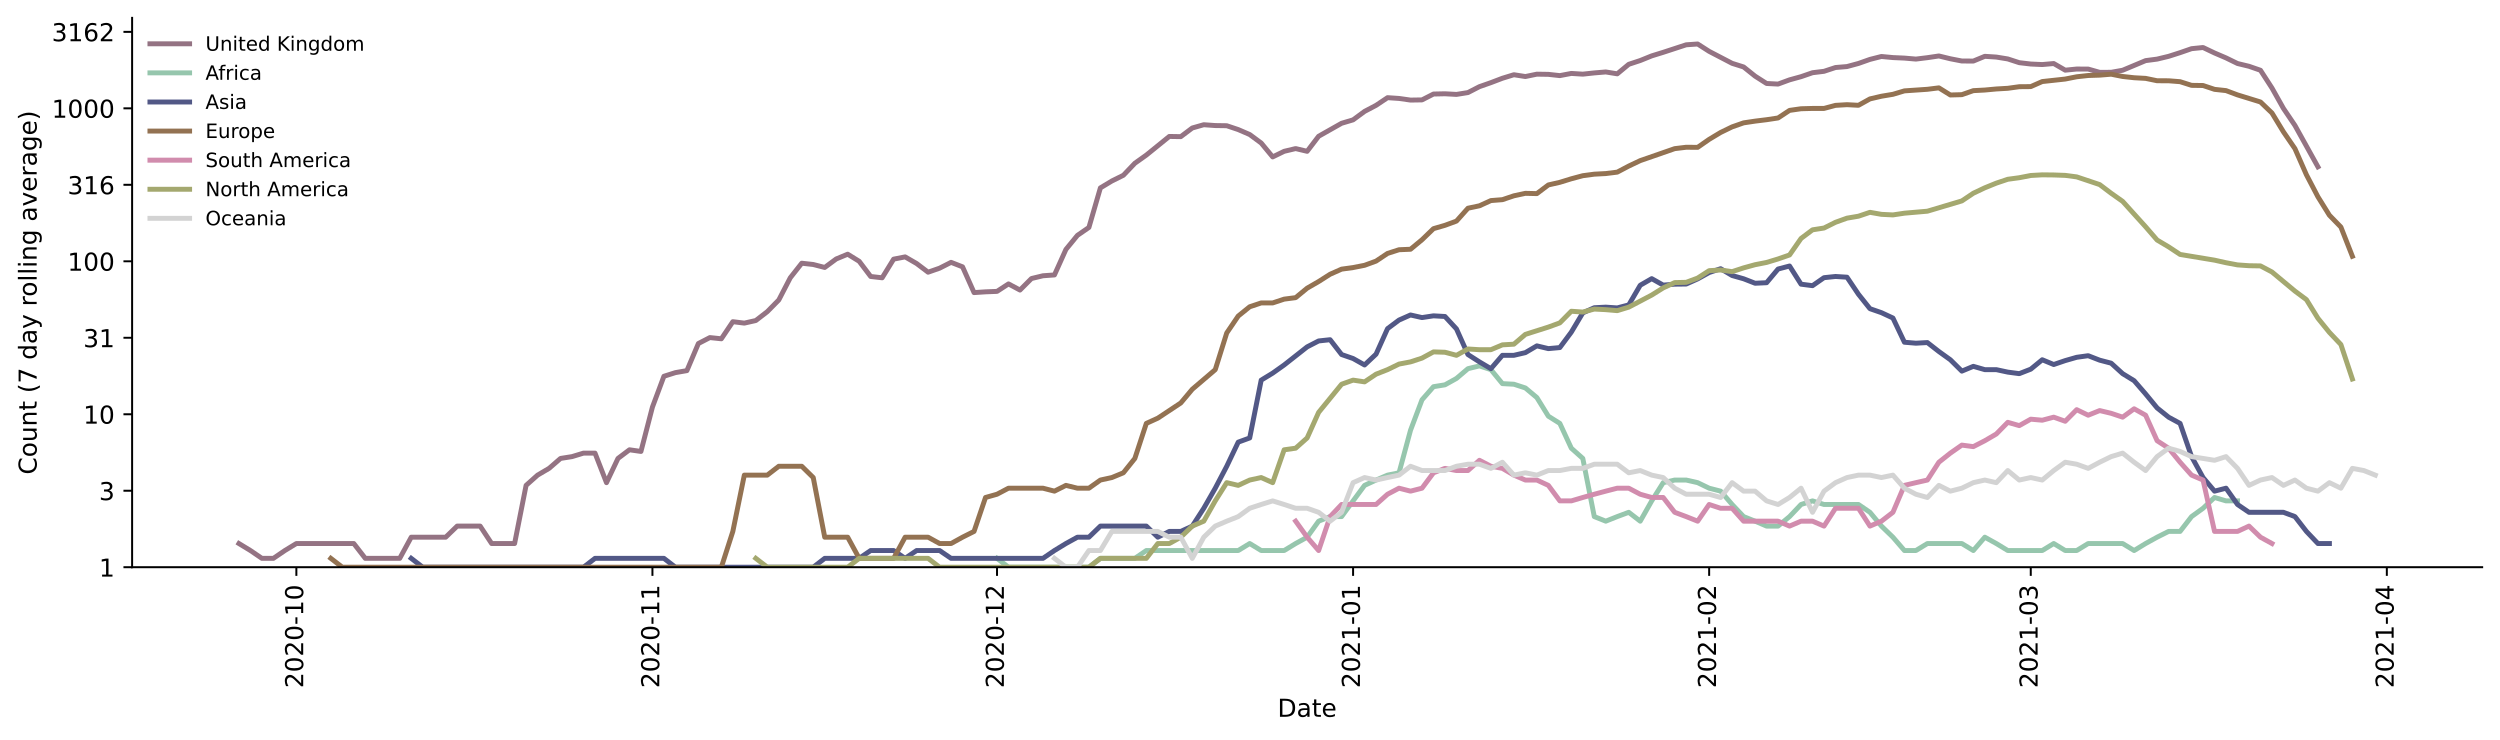 <?xml version="1.0" encoding="utf-8" standalone="no"?>
<!DOCTYPE svg PUBLIC "-//W3C//DTD SVG 1.1//EN"
  "http://www.w3.org/Graphics/SVG/1.1/DTD/svg11.dtd">
<!-- Created with matplotlib (https://matplotlib.org/) -->
<svg height="298.621pt" version="1.1" viewBox="0 0 1009.128 298.621" width="1009.128pt" xmlns="http://www.w3.org/2000/svg" xmlns:xlink="http://www.w3.org/1999/xlink">
 <defs>
  <style type="text/css">*{stroke-linecap:butt;stroke-linejoin:round;}</style>
 </defs>
 <g id="figure_1">
  <g id="patch_1">
   <path d="M 0 298.621 
L 1009.128 298.621 
L 1009.128 0 
L 0 0 
z
" style="fill:#ffffff;"/>
  </g>
  <g id="axes_1">
   <g id="patch_2">
    <path d="M 53.328 228.96 
L 1001.928 228.96 
L 1001.928 7.2 
L 53.328 7.2 
z
" style="fill:#ffffff;"/>
   </g>
   <g id="matplotlib.axis_1">
    <g id="xtick_1">
     <g id="line2d_1">
      <defs>
       <path d="M 0 0 
L 0 3.5 
" id="mf023404a34" style="stroke:#000000;stroke-width:0.8;"/>
      </defs>
      <g>
       <use style="stroke:#000000;stroke-width:0.8;" x="119.628" xlink:href="#mf023404a34" y="228.96"/>
      </g>
     </g>
     <g id="text_1">
      <!-- 2020-10 -->
      <g transform="translate(122.388 277.743)rotate(-90)scale(0.1 -0.1)">
       <defs>
        <path d="M 19.188 8.297 
L 53.609 8.297 
L 53.609 0 
L 7.328 0 
L 7.328 8.297 
Q 12.938 14.109 22.625 23.891 
Q 32.328 33.688 34.812 36.531 
Q 39.547 41.844 41.422 45.531 
Q 43.312 49.219 43.312 52.781 
Q 43.312 58.594 39.234 62.25 
Q 35.156 65.922 28.609 65.922 
Q 23.969 65.922 18.812 64.312 
Q 13.672 62.703 7.812 59.422 
L 7.812 69.391 
Q 13.766 71.781 18.938 73 
Q 24.125 74.219 28.422 74.219 
Q 39.75 74.219 46.484 68.547 
Q 53.219 62.891 53.219 53.422 
Q 53.219 48.922 51.531 44.891 
Q 49.859 40.875 45.406 35.406 
Q 44.188 33.984 37.641 27.219 
Q 31.109 20.453 19.188 8.297 
z
" id="DejaVuSans-50"/>
        <path d="M 31.781 66.406 
Q 24.172 66.406 20.328 58.906 
Q 16.5 51.422 16.5 36.375 
Q 16.5 21.391 20.328 13.891 
Q 24.172 6.391 31.781 6.391 
Q 39.453 6.391 43.281 13.891 
Q 47.125 21.391 47.125 36.375 
Q 47.125 51.422 43.281 58.906 
Q 39.453 66.406 31.781 66.406 
z
M 31.781 74.219 
Q 44.047 74.219 50.516 64.516 
Q 56.984 54.828 56.984 36.375 
Q 56.984 17.969 50.516 8.266 
Q 44.047 -1.422 31.781 -1.422 
Q 19.531 -1.422 13.062 8.266 
Q 6.594 17.969 6.594 36.375 
Q 6.594 54.828 13.062 64.516 
Q 19.531 74.219 31.781 74.219 
z
" id="DejaVuSans-48"/>
        <path d="M 4.891 31.391 
L 31.203 31.391 
L 31.203 23.391 
L 4.891 23.391 
z
" id="DejaVuSans-45"/>
        <path d="M 12.406 8.297 
L 28.516 8.297 
L 28.516 63.922 
L 10.984 60.406 
L 10.984 69.391 
L 28.422 72.906 
L 38.281 72.906 
L 38.281 8.297 
L 54.391 8.297 
L 54.391 0 
L 12.406 0 
z
" id="DejaVuSans-49"/>
       </defs>
       <use xlink:href="#DejaVuSans-50"/>
       <use x="63.623" xlink:href="#DejaVuSans-48"/>
       <use x="127.246" xlink:href="#DejaVuSans-50"/>
       <use x="190.869" xlink:href="#DejaVuSans-48"/>
       <use x="254.492" xlink:href="#DejaVuSans-45"/>
       <use x="290.576" xlink:href="#DejaVuSans-49"/>
       <use x="354.199" xlink:href="#DejaVuSans-48"/>
      </g>
     </g>
    </g>
    <g id="xtick_2">
     <g id="line2d_2">
      <g>
       <use style="stroke:#000000;stroke-width:0.8;" x="263.355" xlink:href="#mf023404a34" y="228.96"/>
      </g>
     </g>
     <g id="text_2">
      <!-- 2020-11 -->
      <g transform="translate(266.115 277.743)rotate(-90)scale(0.1 -0.1)">
       <use xlink:href="#DejaVuSans-50"/>
       <use x="63.623" xlink:href="#DejaVuSans-48"/>
       <use x="127.246" xlink:href="#DejaVuSans-50"/>
       <use x="190.869" xlink:href="#DejaVuSans-48"/>
       <use x="254.492" xlink:href="#DejaVuSans-45"/>
       <use x="290.576" xlink:href="#DejaVuSans-49"/>
       <use x="354.199" xlink:href="#DejaVuSans-49"/>
      </g>
     </g>
    </g>
    <g id="xtick_3">
     <g id="line2d_3">
      <g>
       <use style="stroke:#000000;stroke-width:0.8;" x="402.446" xlink:href="#mf023404a34" y="228.96"/>
      </g>
     </g>
     <g id="text_3">
      <!-- 2020-12 -->
      <g transform="translate(405.206 277.743)rotate(-90)scale(0.1 -0.1)">
       <use xlink:href="#DejaVuSans-50"/>
       <use x="63.623" xlink:href="#DejaVuSans-48"/>
       <use x="127.246" xlink:href="#DejaVuSans-50"/>
       <use x="190.869" xlink:href="#DejaVuSans-48"/>
       <use x="254.492" xlink:href="#DejaVuSans-45"/>
       <use x="290.576" xlink:href="#DejaVuSans-49"/>
       <use x="354.199" xlink:href="#DejaVuSans-50"/>
      </g>
     </g>
    </g>
    <g id="xtick_4">
     <g id="line2d_4">
      <g>
       <use style="stroke:#000000;stroke-width:0.8;" x="546.174" xlink:href="#mf023404a34" y="228.96"/>
      </g>
     </g>
     <g id="text_4">
      <!-- 2021-01 -->
      <g transform="translate(548.933 277.743)rotate(-90)scale(0.1 -0.1)">
       <use xlink:href="#DejaVuSans-50"/>
       <use x="63.623" xlink:href="#DejaVuSans-48"/>
       <use x="127.246" xlink:href="#DejaVuSans-50"/>
       <use x="190.869" xlink:href="#DejaVuSans-49"/>
       <use x="254.492" xlink:href="#DejaVuSans-45"/>
       <use x="290.576" xlink:href="#DejaVuSans-48"/>
       <use x="354.199" xlink:href="#DejaVuSans-49"/>
      </g>
     </g>
    </g>
    <g id="xtick_5">
     <g id="line2d_5">
      <g>
       <use style="stroke:#000000;stroke-width:0.8;" x="689.901" xlink:href="#mf023404a34" y="228.96"/>
      </g>
     </g>
     <g id="text_5">
      <!-- 2021-02 -->
      <g transform="translate(692.66 277.743)rotate(-90)scale(0.1 -0.1)">
       <use xlink:href="#DejaVuSans-50"/>
       <use x="63.623" xlink:href="#DejaVuSans-48"/>
       <use x="127.246" xlink:href="#DejaVuSans-50"/>
       <use x="190.869" xlink:href="#DejaVuSans-49"/>
       <use x="254.492" xlink:href="#DejaVuSans-45"/>
       <use x="290.576" xlink:href="#DejaVuSans-48"/>
       <use x="354.199" xlink:href="#DejaVuSans-50"/>
      </g>
     </g>
    </g>
    <g id="xtick_6">
     <g id="line2d_6">
      <g>
       <use style="stroke:#000000;stroke-width:0.8;" x="819.719" xlink:href="#mf023404a34" y="228.96"/>
      </g>
     </g>
     <g id="text_6">
      <!-- 2021-03 -->
      <g transform="translate(822.478 277.743)rotate(-90)scale(0.1 -0.1)">
       <defs>
        <path d="M 40.578 39.312 
Q 47.656 37.797 51.625 33 
Q 55.609 28.219 55.609 21.188 
Q 55.609 10.406 48.188 4.484 
Q 40.766 -1.422 27.094 -1.422 
Q 22.516 -1.422 17.656 -0.516 
Q 12.797 0.391 7.625 2.203 
L 7.625 11.719 
Q 11.719 9.328 16.594 8.109 
Q 21.484 6.891 26.812 6.891 
Q 36.078 6.891 40.938 10.547 
Q 45.797 14.203 45.797 21.188 
Q 45.797 27.641 41.281 31.266 
Q 36.766 34.906 28.719 34.906 
L 20.219 34.906 
L 20.219 43.016 
L 29.109 43.016 
Q 36.375 43.016 40.234 45.922 
Q 44.094 48.828 44.094 54.297 
Q 44.094 59.906 40.109 62.906 
Q 36.141 65.922 28.719 65.922 
Q 24.656 65.922 20.016 65.031 
Q 15.375 64.156 9.812 62.312 
L 9.812 71.094 
Q 15.438 72.656 20.344 73.438 
Q 25.25 74.219 29.594 74.219 
Q 40.828 74.219 47.359 69.109 
Q 53.906 64.016 53.906 55.328 
Q 53.906 49.266 50.438 45.094 
Q 46.969 40.922 40.578 39.312 
z
" id="DejaVuSans-51"/>
       </defs>
       <use xlink:href="#DejaVuSans-50"/>
       <use x="63.623" xlink:href="#DejaVuSans-48"/>
       <use x="127.246" xlink:href="#DejaVuSans-50"/>
       <use x="190.869" xlink:href="#DejaVuSans-49"/>
       <use x="254.492" xlink:href="#DejaVuSans-45"/>
       <use x="290.576" xlink:href="#DejaVuSans-48"/>
       <use x="354.199" xlink:href="#DejaVuSans-51"/>
      </g>
     </g>
    </g>
    <g id="xtick_7">
     <g id="line2d_7">
      <g>
       <use style="stroke:#000000;stroke-width:0.8;" x="963.446" xlink:href="#mf023404a34" y="228.96"/>
      </g>
     </g>
     <g id="text_7">
      <!-- 2021-04 -->
      <g transform="translate(966.206 277.743)rotate(-90)scale(0.1 -0.1)">
       <defs>
        <path d="M 37.797 64.312 
L 12.891 25.391 
L 37.797 25.391 
z
M 35.203 72.906 
L 47.609 72.906 
L 47.609 25.391 
L 58.016 25.391 
L 58.016 17.188 
L 47.609 17.188 
L 47.609 0 
L 37.797 0 
L 37.797 17.188 
L 4.891 17.188 
L 4.891 26.703 
z
" id="DejaVuSans-52"/>
       </defs>
       <use xlink:href="#DejaVuSans-50"/>
       <use x="63.623" xlink:href="#DejaVuSans-48"/>
       <use x="127.246" xlink:href="#DejaVuSans-50"/>
       <use x="190.869" xlink:href="#DejaVuSans-49"/>
       <use x="254.492" xlink:href="#DejaVuSans-45"/>
       <use x="290.576" xlink:href="#DejaVuSans-48"/>
       <use x="354.199" xlink:href="#DejaVuSans-52"/>
      </g>
     </g>
    </g>
    <g id="text_8">
     <!-- Date -->
     <g transform="translate(515.677 289.341)scale(0.1 -0.1)">
      <defs>
       <path d="M 19.672 64.797 
L 19.672 8.109 
L 31.594 8.109 
Q 46.688 8.109 53.688 14.938 
Q 60.688 21.781 60.688 36.531 
Q 60.688 51.172 53.688 57.984 
Q 46.688 64.797 31.594 64.797 
z
M 9.812 72.906 
L 30.078 72.906 
Q 51.266 72.906 61.172 64.094 
Q 71.094 55.281 71.094 36.531 
Q 71.094 17.672 61.125 8.828 
Q 51.172 0 30.078 0 
L 9.812 0 
z
" id="DejaVuSans-68"/>
       <path d="M 34.281 27.484 
Q 23.391 27.484 19.188 25 
Q 14.984 22.516 14.984 16.5 
Q 14.984 11.719 18.141 8.906 
Q 21.297 6.109 26.703 6.109 
Q 34.188 6.109 38.703 11.406 
Q 43.219 16.703 43.219 25.484 
L 43.219 27.484 
z
M 52.203 31.203 
L 52.203 0 
L 43.219 0 
L 43.219 8.297 
Q 40.141 3.328 35.547 0.953 
Q 30.953 -1.422 24.312 -1.422 
Q 15.922 -1.422 10.953 3.297 
Q 6 8.016 6 15.922 
Q 6 25.141 12.172 29.828 
Q 18.359 34.516 30.609 34.516 
L 43.219 34.516 
L 43.219 35.406 
Q 43.219 41.609 39.141 45 
Q 35.062 48.391 27.688 48.391 
Q 23 48.391 18.547 47.266 
Q 14.109 46.141 10.016 43.891 
L 10.016 52.203 
Q 14.938 54.109 19.578 55.047 
Q 24.219 56 28.609 56 
Q 40.484 56 46.344 49.844 
Q 52.203 43.703 52.203 31.203 
z
" id="DejaVuSans-97"/>
       <path d="M 18.312 70.219 
L 18.312 54.688 
L 36.812 54.688 
L 36.812 47.703 
L 18.312 47.703 
L 18.312 18.016 
Q 18.312 11.328 20.141 9.422 
Q 21.969 7.516 27.594 7.516 
L 36.812 7.516 
L 36.812 0 
L 27.594 0 
Q 17.188 0 13.234 3.875 
Q 9.281 7.766 9.281 18.016 
L 9.281 47.703 
L 2.688 47.703 
L 2.688 54.688 
L 9.281 54.688 
L 9.281 70.219 
z
" id="DejaVuSans-116"/>
       <path d="M 56.203 29.594 
L 56.203 25.203 
L 14.891 25.203 
Q 15.484 15.922 20.484 11.062 
Q 25.484 6.203 34.422 6.203 
Q 39.594 6.203 44.453 7.469 
Q 49.312 8.734 54.109 11.281 
L 54.109 2.781 
Q 49.266 0.734 44.188 -0.344 
Q 39.109 -1.422 33.891 -1.422 
Q 20.797 -1.422 13.156 6.188 
Q 5.516 13.812 5.516 26.812 
Q 5.516 40.234 12.766 48.109 
Q 20.016 56 32.328 56 
Q 43.359 56 49.781 48.891 
Q 56.203 41.797 56.203 29.594 
z
M 47.219 32.234 
Q 47.125 39.594 43.094 43.984 
Q 39.062 48.391 32.422 48.391 
Q 24.906 48.391 20.391 44.141 
Q 15.875 39.891 15.188 32.172 
z
" id="DejaVuSans-101"/>
      </defs>
      <use xlink:href="#DejaVuSans-68"/>
      <use x="77.002" xlink:href="#DejaVuSans-97"/>
      <use x="138.281" xlink:href="#DejaVuSans-116"/>
      <use x="177.49" xlink:href="#DejaVuSans-101"/>
     </g>
    </g>
   </g>
   <g id="matplotlib.axis_2">
    <g id="ytick_1">
     <g id="line2d_8">
      <defs>
       <path d="M 0 0 
L -3.5 0 
" id="m400e9a8868" style="stroke:#000000;stroke-width:0.8;"/>
      </defs>
      <g>
       <use style="stroke:#000000;stroke-width:0.8;" x="53.328" xlink:href="#m400e9a8868" y="228.96"/>
      </g>
     </g>
     <g id="text_9">
      <!-- 1 -->
      <g transform="translate(39.966 232.759)scale(0.1 -0.1)">
       <use xlink:href="#DejaVuSans-49"/>
      </g>
     </g>
    </g>
    <g id="ytick_2">
     <g id="line2d_9">
      <g>
       <use style="stroke:#000000;stroke-width:0.8;" x="53.328" xlink:href="#m400e9a8868" y="198.088"/>
      </g>
     </g>
     <g id="text_10">
      <!-- 3 -->
      <g transform="translate(39.966 201.887)scale(0.1 -0.1)">
       <use xlink:href="#DejaVuSans-51"/>
      </g>
     </g>
    </g>
    <g id="ytick_3">
     <g id="line2d_10">
      <g>
       <use style="stroke:#000000;stroke-width:0.8;" x="53.328" xlink:href="#m400e9a8868" y="167.215"/>
      </g>
     </g>
     <g id="text_11">
      <!-- 10 -->
      <g transform="translate(33.603 171.015)scale(0.1 -0.1)">
       <use xlink:href="#DejaVuSans-49"/>
       <use x="63.623" xlink:href="#DejaVuSans-48"/>
      </g>
     </g>
    </g>
    <g id="ytick_4">
     <g id="line2d_11">
      <g>
       <use style="stroke:#000000;stroke-width:0.8;" x="53.328" xlink:href="#m400e9a8868" y="136.343"/>
      </g>
     </g>
     <g id="text_12">
      <!-- 31 -->
      <g transform="translate(33.603 140.142)scale(0.1 -0.1)">
       <use xlink:href="#DejaVuSans-51"/>
       <use x="63.623" xlink:href="#DejaVuSans-49"/>
      </g>
     </g>
    </g>
    <g id="ytick_5">
     <g id="line2d_12">
      <g>
       <use style="stroke:#000000;stroke-width:0.8;" x="53.328" xlink:href="#m400e9a8868" y="105.471"/>
      </g>
     </g>
     <g id="text_13">
      <!-- 100 -->
      <g transform="translate(27.241 109.27)scale(0.1 -0.1)">
       <use xlink:href="#DejaVuSans-49"/>
       <use x="63.623" xlink:href="#DejaVuSans-48"/>
       <use x="127.246" xlink:href="#DejaVuSans-48"/>
      </g>
     </g>
    </g>
    <g id="ytick_6">
     <g id="line2d_13">
      <g>
       <use style="stroke:#000000;stroke-width:0.8;" x="53.328" xlink:href="#m400e9a8868" y="74.599"/>
      </g>
     </g>
     <g id="text_14">
      <!-- 316 -->
      <g transform="translate(27.241 78.398)scale(0.1 -0.1)">
       <defs>
        <path d="M 33.016 40.375 
Q 26.375 40.375 22.484 35.828 
Q 18.609 31.297 18.609 23.391 
Q 18.609 15.531 22.484 10.953 
Q 26.375 6.391 33.016 6.391 
Q 39.656 6.391 43.531 10.953 
Q 47.406 15.531 47.406 23.391 
Q 47.406 31.297 43.531 35.828 
Q 39.656 40.375 33.016 40.375 
z
M 52.594 71.297 
L 52.594 62.312 
Q 48.875 64.062 45.094 64.984 
Q 41.312 65.922 37.594 65.922 
Q 27.828 65.922 22.672 59.328 
Q 17.531 52.734 16.797 39.406 
Q 19.672 43.656 24.016 45.922 
Q 28.375 48.188 33.594 48.188 
Q 44.578 48.188 50.953 41.516 
Q 57.328 34.859 57.328 23.391 
Q 57.328 12.156 50.688 5.359 
Q 44.047 -1.422 33.016 -1.422 
Q 20.359 -1.422 13.672 8.266 
Q 6.984 17.969 6.984 36.375 
Q 6.984 53.656 15.188 63.938 
Q 23.391 74.219 37.203 74.219 
Q 40.922 74.219 44.703 73.484 
Q 48.484 72.75 52.594 71.297 
z
" id="DejaVuSans-54"/>
       </defs>
       <use xlink:href="#DejaVuSans-51"/>
       <use x="63.623" xlink:href="#DejaVuSans-49"/>
       <use x="127.246" xlink:href="#DejaVuSans-54"/>
      </g>
     </g>
    </g>
    <g id="ytick_7">
     <g id="line2d_14">
      <g>
       <use style="stroke:#000000;stroke-width:0.8;" x="53.328" xlink:href="#m400e9a8868" y="43.726"/>
      </g>
     </g>
     <g id="text_15">
      <!-- 1000 -->
      <g transform="translate(20.878 47.526)scale(0.1 -0.1)">
       <use xlink:href="#DejaVuSans-49"/>
       <use x="63.623" xlink:href="#DejaVuSans-48"/>
       <use x="127.246" xlink:href="#DejaVuSans-48"/>
       <use x="190.869" xlink:href="#DejaVuSans-48"/>
      </g>
     </g>
    </g>
    <g id="ytick_8">
     <g id="line2d_15">
      <g>
       <use style="stroke:#000000;stroke-width:0.8;" x="53.328" xlink:href="#m400e9a8868" y="12.854"/>
      </g>
     </g>
     <g id="text_16">
      <!-- 3162 -->
      <g transform="translate(20.878 16.653)scale(0.1 -0.1)">
       <use xlink:href="#DejaVuSans-51"/>
       <use x="63.623" xlink:href="#DejaVuSans-49"/>
       <use x="127.246" xlink:href="#DejaVuSans-54"/>
       <use x="190.869" xlink:href="#DejaVuSans-50"/>
      </g>
     </g>
    </g>
    <g id="text_17">
     <!-- Count (7 day rolling average) -->
     <g transform="translate(14.798 191.548)rotate(-90)scale(0.1 -0.1)">
      <defs>
       <path d="M 64.406 67.281 
L 64.406 56.891 
Q 59.422 61.531 53.781 63.812 
Q 48.141 66.109 41.797 66.109 
Q 29.297 66.109 22.656 58.469 
Q 16.016 50.828 16.016 36.375 
Q 16.016 21.969 22.656 14.328 
Q 29.297 6.688 41.797 6.688 
Q 48.141 6.688 53.781 8.984 
Q 59.422 11.281 64.406 15.922 
L 64.406 5.609 
Q 59.234 2.094 53.438 0.328 
Q 47.656 -1.422 41.219 -1.422 
Q 24.656 -1.422 15.125 8.703 
Q 5.609 18.844 5.609 36.375 
Q 5.609 53.953 15.125 64.078 
Q 24.656 74.219 41.219 74.219 
Q 47.75 74.219 53.531 72.484 
Q 59.328 70.75 64.406 67.281 
z
" id="DejaVuSans-67"/>
       <path d="M 30.609 48.391 
Q 23.391 48.391 19.188 42.75 
Q 14.984 37.109 14.984 27.297 
Q 14.984 17.484 19.156 11.844 
Q 23.344 6.203 30.609 6.203 
Q 37.797 6.203 41.984 11.859 
Q 46.188 17.531 46.188 27.297 
Q 46.188 37.016 41.984 42.703 
Q 37.797 48.391 30.609 48.391 
z
M 30.609 56 
Q 42.328 56 49.016 48.375 
Q 55.719 40.766 55.719 27.297 
Q 55.719 13.875 49.016 6.219 
Q 42.328 -1.422 30.609 -1.422 
Q 18.844 -1.422 12.172 6.219 
Q 5.516 13.875 5.516 27.297 
Q 5.516 40.766 12.172 48.375 
Q 18.844 56 30.609 56 
z
" id="DejaVuSans-111"/>
       <path d="M 8.5 21.578 
L 8.5 54.688 
L 17.484 54.688 
L 17.484 21.922 
Q 17.484 14.156 20.5 10.266 
Q 23.531 6.391 29.594 6.391 
Q 36.859 6.391 41.078 11.031 
Q 45.312 15.672 45.312 23.688 
L 45.312 54.688 
L 54.297 54.688 
L 54.297 0 
L 45.312 0 
L 45.312 8.406 
Q 42.047 3.422 37.719 1 
Q 33.406 -1.422 27.688 -1.422 
Q 18.266 -1.422 13.375 4.438 
Q 8.5 10.297 8.5 21.578 
z
M 31.109 56 
z
" id="DejaVuSans-117"/>
       <path d="M 54.891 33.016 
L 54.891 0 
L 45.906 0 
L 45.906 32.719 
Q 45.906 40.484 42.875 44.328 
Q 39.844 48.188 33.797 48.188 
Q 26.516 48.188 22.312 43.547 
Q 18.109 38.922 18.109 30.906 
L 18.109 0 
L 9.078 0 
L 9.078 54.688 
L 18.109 54.688 
L 18.109 46.188 
Q 21.344 51.125 25.703 53.562 
Q 30.078 56 35.797 56 
Q 45.219 56 50.047 50.172 
Q 54.891 44.344 54.891 33.016 
z
" id="DejaVuSans-110"/>
       <path id="DejaVuSans-32"/>
       <path d="M 31 75.875 
Q 24.469 64.656 21.281 53.656 
Q 18.109 42.672 18.109 31.391 
Q 18.109 20.125 21.312 9.062 
Q 24.516 -2 31 -13.188 
L 23.188 -13.188 
Q 15.875 -1.703 12.234 9.375 
Q 8.594 20.453 8.594 31.391 
Q 8.594 42.281 12.203 53.312 
Q 15.828 64.359 23.188 75.875 
z
" id="DejaVuSans-40"/>
       <path d="M 8.203 72.906 
L 55.078 72.906 
L 55.078 68.703 
L 28.609 0 
L 18.312 0 
L 43.219 64.594 
L 8.203 64.594 
z
" id="DejaVuSans-55"/>
       <path d="M 45.406 46.391 
L 45.406 75.984 
L 54.391 75.984 
L 54.391 0 
L 45.406 0 
L 45.406 8.203 
Q 42.578 3.328 38.25 0.953 
Q 33.938 -1.422 27.875 -1.422 
Q 17.969 -1.422 11.734 6.484 
Q 5.516 14.406 5.516 27.297 
Q 5.516 40.188 11.734 48.094 
Q 17.969 56 27.875 56 
Q 33.938 56 38.25 53.625 
Q 42.578 51.266 45.406 46.391 
z
M 14.797 27.297 
Q 14.797 17.391 18.875 11.75 
Q 22.953 6.109 30.078 6.109 
Q 37.203 6.109 41.297 11.75 
Q 45.406 17.391 45.406 27.297 
Q 45.406 37.203 41.297 42.844 
Q 37.203 48.484 30.078 48.484 
Q 22.953 48.484 18.875 42.844 
Q 14.797 37.203 14.797 27.297 
z
" id="DejaVuSans-100"/>
       <path d="M 32.172 -5.078 
Q 28.375 -14.844 24.75 -17.812 
Q 21.141 -20.797 15.094 -20.797 
L 7.906 -20.797 
L 7.906 -13.281 
L 13.188 -13.281 
Q 16.891 -13.281 18.938 -11.516 
Q 21 -9.766 23.484 -3.219 
L 25.094 0.875 
L 2.984 54.688 
L 12.5 54.688 
L 29.594 11.922 
L 46.688 54.688 
L 56.203 54.688 
z
" id="DejaVuSans-121"/>
       <path d="M 41.109 46.297 
Q 39.594 47.172 37.812 47.578 
Q 36.031 48 33.891 48 
Q 26.266 48 22.188 43.047 
Q 18.109 38.094 18.109 28.812 
L 18.109 0 
L 9.078 0 
L 9.078 54.688 
L 18.109 54.688 
L 18.109 46.188 
Q 20.953 51.172 25.484 53.578 
Q 30.031 56 36.531 56 
Q 37.453 56 38.578 55.875 
Q 39.703 55.766 41.062 55.516 
z
" id="DejaVuSans-114"/>
       <path d="M 9.422 75.984 
L 18.406 75.984 
L 18.406 0 
L 9.422 0 
z
" id="DejaVuSans-108"/>
       <path d="M 9.422 54.688 
L 18.406 54.688 
L 18.406 0 
L 9.422 0 
z
M 9.422 75.984 
L 18.406 75.984 
L 18.406 64.594 
L 9.422 64.594 
z
" id="DejaVuSans-105"/>
       <path d="M 45.406 27.984 
Q 45.406 37.75 41.375 43.109 
Q 37.359 48.484 30.078 48.484 
Q 22.859 48.484 18.828 43.109 
Q 14.797 37.75 14.797 27.984 
Q 14.797 18.266 18.828 12.891 
Q 22.859 7.516 30.078 7.516 
Q 37.359 7.516 41.375 12.891 
Q 45.406 18.266 45.406 27.984 
z
M 54.391 6.781 
Q 54.391 -7.172 48.188 -13.984 
Q 42 -20.797 29.203 -20.797 
Q 24.469 -20.797 20.266 -20.094 
Q 16.062 -19.391 12.109 -17.922 
L 12.109 -9.188 
Q 16.062 -11.328 19.922 -12.344 
Q 23.781 -13.375 27.781 -13.375 
Q 36.625 -13.375 41.016 -8.766 
Q 45.406 -4.156 45.406 5.172 
L 45.406 9.625 
Q 42.625 4.781 38.281 2.391 
Q 33.938 0 27.875 0 
Q 17.828 0 11.672 7.656 
Q 5.516 15.328 5.516 27.984 
Q 5.516 40.672 11.672 48.328 
Q 17.828 56 27.875 56 
Q 33.938 56 38.281 53.609 
Q 42.625 51.219 45.406 46.391 
L 45.406 54.688 
L 54.391 54.688 
z
" id="DejaVuSans-103"/>
       <path d="M 2.984 54.688 
L 12.5 54.688 
L 29.594 8.797 
L 46.688 54.688 
L 56.203 54.688 
L 35.688 0 
L 23.484 0 
z
" id="DejaVuSans-118"/>
       <path d="M 8.016 75.875 
L 15.828 75.875 
Q 23.141 64.359 26.781 53.312 
Q 30.422 42.281 30.422 31.391 
Q 30.422 20.453 26.781 9.375 
Q 23.141 -1.703 15.828 -13.188 
L 8.016 -13.188 
Q 14.5 -2 17.703 9.062 
Q 20.906 20.125 20.906 31.391 
Q 20.906 42.672 17.703 53.656 
Q 14.5 64.656 8.016 75.875 
z
" id="DejaVuSans-41"/>
      </defs>
      <use xlink:href="#DejaVuSans-67"/>
      <use x="69.824" xlink:href="#DejaVuSans-111"/>
      <use x="131.006" xlink:href="#DejaVuSans-117"/>
      <use x="194.385" xlink:href="#DejaVuSans-110"/>
      <use x="257.764" xlink:href="#DejaVuSans-116"/>
      <use x="296.973" xlink:href="#DejaVuSans-32"/>
      <use x="328.76" xlink:href="#DejaVuSans-40"/>
      <use x="367.773" xlink:href="#DejaVuSans-55"/>
      <use x="431.396" xlink:href="#DejaVuSans-32"/>
      <use x="463.184" xlink:href="#DejaVuSans-100"/>
      <use x="526.66" xlink:href="#DejaVuSans-97"/>
      <use x="587.939" xlink:href="#DejaVuSans-121"/>
      <use x="647.119" xlink:href="#DejaVuSans-32"/>
      <use x="678.906" xlink:href="#DejaVuSans-114"/>
      <use x="717.77" xlink:href="#DejaVuSans-111"/>
      <use x="778.951" xlink:href="#DejaVuSans-108"/>
      <use x="806.734" xlink:href="#DejaVuSans-108"/>
      <use x="834.518" xlink:href="#DejaVuSans-105"/>
      <use x="862.301" xlink:href="#DejaVuSans-110"/>
      <use x="925.68" xlink:href="#DejaVuSans-103"/>
      <use x="989.156" xlink:href="#DejaVuSans-32"/>
      <use x="1020.943" xlink:href="#DejaVuSans-97"/>
      <use x="1082.223" xlink:href="#DejaVuSans-118"/>
      <use x="1141.402" xlink:href="#DejaVuSans-101"/>
      <use x="1202.926" xlink:href="#DejaVuSans-114"/>
      <use x="1244.039" xlink:href="#DejaVuSans-97"/>
      <use x="1305.318" xlink:href="#DejaVuSans-103"/>
      <use x="1368.795" xlink:href="#DejaVuSans-101"/>
      <use x="1430.318" xlink:href="#DejaVuSans-41"/>
     </g>
    </g>
   </g>
   <g id="line2d_16">
    <path clip-path="url(#p01202ddd1f)" d="M 96.446 219.396 
L 101.083 222.221 
L 105.719 225.379 
L 110.355 225.379 
L 114.992 222.221 
L 119.628 219.396 
L 142.81 219.396 
L 147.446 225.379 
L 161.355 225.379 
L 165.992 216.84 
L 179.901 216.84 
L 184.537 212.36 
L 193.81 212.36 
L 198.446 219.396 
L 207.719 219.396 
L 212.355 195.92 
L 216.992 191.786 
L 221.628 189.057 
L 226.264 185.047 
L 230.901 184.312 
L 235.537 182.901 
L 240.174 182.901 
L 244.81 194.825 
L 249.446 185.047 
L 254.083 181.56 
L 258.719 182.222 
L 263.355 164.314 
L 267.992 151.883 
L 272.628 150.41 
L 277.264 149.604 
L 281.901 138.665 
L 286.537 136.266 
L 291.174 136.753 
L 295.81 129.851 
L 300.446 130.427 
L 305.083 129.379 
L 309.719 125.799 
L 314.355 121.087 
L 318.992 112.133 
L 323.628 106.248 
L 328.264 106.766 
L 332.901 107.958 
L 337.537 104.53 
L 342.174 102.604 
L 346.81 105.471 
L 351.446 111.599 
L 356.083 112.133 
L 360.719 104.604 
L 365.355 103.692 
L 369.992 106.367 
L 374.628 109.874 
L 379.264 108.254 
L 383.901 105.896 
L 388.537 107.707 
L 393.174 118.105 
L 397.81 117.8 
L 402.446 117.618 
L 407.083 114.601 
L 411.719 117.081 
L 416.355 112.43 
L 420.992 111.311 
L 425.628 110.98 
L 430.264 100.678 
L 434.901 95.01 
L 439.537 91.811 
L 444.174 75.846 
L 448.81 73.052 
L 453.446 70.752 
L 458.083 65.898 
L 462.719 62.598 
L 471.992 55.078 
L 476.628 55.154 
L 481.264 51.666 
L 485.901 50.345 
L 490.537 50.68 
L 495.174 50.75 
L 499.81 52.302 
L 504.446 54.306 
L 509.083 57.733 
L 513.719 63.336 
L 518.355 61.078 
L 522.992 59.974 
L 527.628 61.078 
L 532.264 55.002 
L 541.537 49.763 
L 546.174 48.379 
L 550.81 44.969 
L 555.446 42.524 
L 560.083 39.425 
L 564.719 39.737 
L 569.355 40.398 
L 573.992 40.324 
L 578.628 37.958 
L 583.264 37.853 
L 587.901 38.11 
L 592.537 37.368 
L 597.174 34.982 
L 601.81 33.356 
L 606.446 31.589 
L 611.083 30.166 
L 615.719 30.894 
L 620.355 29.938 
L 624.992 30.012 
L 629.628 30.522 
L 634.264 29.642 
L 638.901 29.931 
L 643.537 29.43 
L 648.174 29.046 
L 652.81 29.803 
L 657.446 25.96 
L 662.083 24.432 
L 666.719 22.554 
L 671.355 21.12 
L 680.628 18.086 
L 685.264 17.76 
L 689.901 20.732 
L 699.174 25.566 
L 703.81 27.028 
L 708.446 30.736 
L 713.083 33.699 
L 717.719 33.935 
L 722.355 32.23 
L 726.992 30.951 
L 731.628 29.351 
L 736.264 28.784 
L 740.901 27.255 
L 745.537 26.868 
L 750.174 25.613 
L 754.81 23.974 
L 759.446 22.799 
L 764.083 23.241 
L 768.719 23.449 
L 773.355 23.848 
L 777.992 23.279 
L 782.628 22.591 
L 787.264 23.722 
L 791.901 24.623 
L 796.537 24.648 
L 801.174 22.736 
L 805.81 23.035 
L 810.446 23.791 
L 815.083 25.303 
L 819.719 25.844 
L 824.355 26.057 
L 828.992 25.644 
L 833.628 28.325 
L 838.264 27.863 
L 842.901 27.884 
L 847.537 29.202 
L 852.174 29.182 
L 856.81 28.357 
L 866.083 24.47 
L 870.719 23.86 
L 875.355 22.741 
L 879.992 21.257 
L 884.628 19.646 
L 889.264 19.179 
L 893.901 21.385 
L 898.537 23.373 
L 903.174 25.636 
L 907.81 26.756 
L 912.446 28.366 
L 917.083 35.535 
L 921.719 43.776 
L 926.355 50.631 
L 935.628 67.328 
L 935.628 67.328 
" style="fill:none;stroke:#947383;stroke-linecap:square;stroke-width:2;"/>
   </g>
   <g id="line2d_17">
    <path clip-path="url(#p01202ddd1f)" d="M 402.446 225.379 
L 407.083 228.96 
L 411.719 228.96 
L 416.355 228.96 
L 420.992 228.96 
L 425.628 228.96 
L 430.264 228.96 
L 434.901 228.96 
L 439.537 228.96 
L 444.174 225.379 
L 448.81 225.379 
L 453.446 225.379 
L 458.083 225.379 
L 462.719 222.221 
L 467.355 222.221 
L 471.992 222.221 
L 476.628 222.221 
L 481.264 222.221 
L 485.901 222.221 
L 490.537 222.221 
L 495.174 222.221 
L 499.81 222.221 
L 504.446 219.396 
L 509.083 222.221 
L 513.719 222.221 
L 518.355 222.221 
L 522.992 219.396 
L 527.628 216.84 
L 532.264 210.373 
L 536.901 208.523 
L 541.537 208.523 
L 546.174 202.184 
L 550.81 195.92 
L 555.446 193.773 
L 560.083 191.786 
L 564.719 190.845 
L 569.355 173.682 
L 573.992 161.385 
L 578.628 156.089 
L 583.264 155.34 
L 587.901 152.762 
L 592.537 148.821 
L 597.174 147.688 
L 601.81 149.209 
L 606.446 154.853 
L 611.083 155.095 
L 615.719 156.599 
L 620.355 160.476 
L 624.992 167.993 
L 629.628 170.906 
L 634.264 180.913 
L 638.901 185.047 
L 643.537 208.523 
L 648.174 210.373 
L 652.81 208.523 
L 657.446 206.792 
L 662.083 210.373 
L 666.719 202.184 
L 671.355 194.825 
L 675.992 193.773 
L 680.628 193.773 
L 685.264 194.825 
L 689.901 197.061 
L 694.537 198.253 
L 699.174 203.634 
L 703.81 208.523 
L 708.446 210.373 
L 713.083 212.36 
L 717.719 212.36 
L 722.355 208.523 
L 726.992 203.634 
L 731.628 202.184 
L 736.264 203.634 
L 740.901 203.634 
L 745.537 203.634 
L 750.174 203.634 
L 754.81 206.792 
L 759.446 212.36 
L 764.083 216.84 
L 768.719 222.221 
L 773.355 222.221 
L 777.992 219.396 
L 782.628 219.396 
L 787.264 219.396 
L 791.901 219.396 
L 796.537 222.221 
L 801.174 216.84 
L 805.81 219.396 
L 810.446 222.221 
L 815.083 222.221 
L 819.719 222.221 
L 824.355 222.221 
L 828.992 219.396 
L 833.628 222.221 
L 838.264 222.221 
L 842.901 219.396 
L 847.537 219.396 
L 852.174 219.396 
L 856.81 219.396 
L 861.446 222.221 
L 866.083 219.396 
L 870.719 216.84 
L 875.355 214.507 
L 879.992 214.507 
L 884.628 208.523 
L 889.264 205.167 
L 893.901 200.809 
L 898.537 202.184 
L 903.174 202.184 
" style="fill:none;stroke:#96c6ad;stroke-linecap:square;stroke-width:2;"/>
   </g>
   <g id="line2d_18">
    <path clip-path="url(#p01202ddd1f)" d="M 165.992 225.379 
L 170.628 228.96 
L 235.537 228.96 
L 240.174 225.379 
L 267.992 225.379 
L 272.628 228.96 
L 328.264 228.96 
L 332.901 225.379 
L 346.81 225.379 
L 351.446 222.221 
L 360.719 222.221 
L 365.355 225.379 
L 369.992 222.221 
L 379.264 222.221 
L 383.901 225.379 
L 420.992 225.379 
L 425.628 222.221 
L 430.264 219.396 
L 434.901 216.84 
L 439.537 216.84 
L 444.174 212.36 
L 462.719 212.36 
L 467.355 216.84 
L 471.992 214.507 
L 476.628 214.507 
L 481.264 212.36 
L 485.901 205.167 
L 490.537 197.061 
L 495.174 188.205 
L 499.81 178.474 
L 504.446 176.78 
L 509.083 153.441 
L 513.719 150.616 
L 518.355 147.32 
L 527.628 140.019 
L 532.264 137.628 
L 536.901 137.125 
L 541.537 143.109 
L 546.174 144.715 
L 550.81 147.32 
L 555.446 142.953 
L 560.083 132.655 
L 564.719 129.193 
L 569.355 127.14 
L 573.992 128.191 
L 578.628 127.486 
L 583.264 127.748 
L 587.901 132.761 
L 592.537 143.109 
L 597.174 146.073 
L 601.81 148.821 
L 606.446 143.422 
L 611.083 143.422 
L 615.719 142.34 
L 620.355 139.606 
L 624.992 140.723 
L 629.628 140.299 
L 634.264 134.064 
L 638.901 126.294 
L 643.537 124.212 
L 648.174 123.981 
L 652.81 124.289 
L 657.446 123.08 
L 662.083 115.145 
L 666.719 112.479 
L 671.355 115.09 
L 675.992 114.709 
L 680.628 114.655 
L 685.264 112.579 
L 689.901 110.01 
L 694.537 108.467 
L 699.174 111.216 
L 703.81 112.529 
L 708.446 114.333 
L 713.083 114.121 
L 717.719 108.596 
L 722.355 107.376 
L 726.992 114.709 
L 731.628 115.31 
L 736.264 112.084 
L 740.901 111.599 
L 745.537 111.889 
L 750.174 118.788 
L 754.81 124.6 
L 759.446 126.211 
L 764.083 128.371 
L 768.719 138.142 
L 773.355 138.533 
L 777.992 138.272 
L 782.628 141.889 
L 787.264 145.216 
L 791.901 149.803 
L 796.537 147.873 
L 801.174 149.209 
L 805.81 149.209 
L 810.446 150.206 
L 815.083 150.823 
L 819.719 149.014 
L 824.355 145.216 
L 828.992 147.138 
L 833.628 145.555 
L 838.264 144.223 
L 842.901 143.58 
L 847.537 145.385 
L 852.174 146.6 
L 856.81 150.823 
L 861.446 153.671 
L 866.083 159.027 
L 870.719 164.66 
L 875.355 168.39 
L 879.992 170.906 
L 884.628 184.312 
L 889.264 192.761 
L 893.901 198.253 
L 898.537 197.061 
L 903.174 203.634 
L 907.81 206.792 
L 921.719 206.792 
L 926.355 208.523 
L 930.992 214.507 
L 935.628 219.396 
L 940.264 219.396 
L 940.264 219.396 
" style="fill:none;stroke:#525886;stroke-linecap:square;stroke-width:2;"/>
   </g>
   <g id="line2d_19">
    <path clip-path="url(#p01202ddd1f)" d="M 133.537 225.379 
L 138.174 228.96 
L 291.174 228.96 
L 295.81 214.507 
L 300.446 191.786 
L 309.719 191.786 
L 314.355 188.205 
L 323.628 188.205 
L 328.264 192.761 
L 332.901 216.84 
L 342.174 216.84 
L 346.81 225.379 
L 360.719 225.379 
L 365.355 216.84 
L 374.628 216.84 
L 379.264 219.396 
L 383.901 219.396 
L 388.537 216.84 
L 393.174 214.507 
L 397.81 200.809 
L 402.446 199.5 
L 407.083 197.061 
L 420.992 197.061 
L 425.628 198.253 
L 430.264 195.92 
L 434.901 197.061 
L 439.537 197.061 
L 444.174 193.773 
L 448.81 192.761 
L 453.446 190.845 
L 458.083 185.047 
L 462.719 170.906 
L 467.355 168.793 
L 476.628 162.648 
L 481.264 157.12 
L 490.537 149.209 
L 495.174 134.4 
L 499.81 127.573 
L 504.446 123.829 
L 509.083 122.279 
L 513.719 122.279 
L 518.355 120.747 
L 522.992 120.144 
L 527.628 116.324 
L 532.264 113.649 
L 536.901 110.699 
L 541.537 108.639 
L 546.174 108 
L 550.81 107.089 
L 555.446 105.394 
L 560.083 102.296 
L 564.719 100.806 
L 569.355 100.614 
L 573.992 96.779 
L 578.628 92.299 
L 583.264 90.951 
L 587.901 89.245 
L 592.537 84.051 
L 597.174 83.07 
L 601.81 80.962 
L 606.446 80.596 
L 611.083 79.036 
L 615.719 78.04 
L 620.355 78.15 
L 624.992 74.654 
L 629.628 73.595 
L 634.264 72.164 
L 638.901 70.921 
L 643.537 70.305 
L 648.174 70.058 
L 652.81 69.482 
L 657.446 67.034 
L 662.083 64.834 
L 675.992 60.002 
L 680.628 59.439 
L 685.264 59.48 
L 689.901 56.25 
L 694.537 53.466 
L 699.174 51.212 
L 703.81 49.591 
L 708.446 48.894 
L 713.083 48.32 
L 717.719 47.62 
L 722.355 44.559 
L 726.992 43.895 
L 731.628 43.769 
L 736.264 43.769 
L 740.901 42.528 
L 745.537 42.254 
L 750.174 42.502 
L 754.81 39.925 
L 759.446 38.844 
L 764.083 38.07 
L 768.719 36.682 
L 777.992 36.045 
L 782.628 35.464 
L 787.264 38.341 
L 791.901 38.213 
L 796.537 36.591 
L 801.174 36.343 
L 805.81 35.913 
L 810.446 35.642 
L 815.083 35.001 
L 819.719 34.959 
L 824.355 32.918 
L 833.628 31.908 
L 838.264 30.989 
L 842.901 30.477 
L 847.537 30.33 
L 852.174 29.952 
L 856.81 30.868 
L 861.446 31.38 
L 866.083 31.636 
L 870.719 32.594 
L 875.355 32.607 
L 879.992 32.971 
L 884.628 34.45 
L 889.264 34.518 
L 893.901 36.068 
L 898.537 36.573 
L 903.174 38.303 
L 912.446 41.164 
L 917.083 45.615 
L 921.719 53.231 
L 926.355 60.002 
L 930.992 70.554 
L 935.628 79.425 
L 940.264 86.884 
L 944.901 91.651 
L 949.537 103.443 
L 949.537 103.443 
" style="fill:none;stroke:#937252;stroke-linecap:square;stroke-width:2;"/>
   </g>
   <g id="line2d_20">
    <path clip-path="url(#p01202ddd1f)" d="M 522.992 210.373 
L 527.628 216.84 
L 532.264 222.221 
L 536.901 208.523 
L 541.537 203.634 
L 546.174 203.634 
L 550.81 203.634 
L 555.446 203.634 
L 560.083 199.5 
L 564.719 197.061 
L 569.355 198.253 
L 573.992 197.061 
L 578.628 190.845 
L 583.264 189.057 
L 587.901 189.936 
L 592.537 189.936 
L 597.174 185.802 
L 601.81 188.205 
L 606.446 189.057 
L 611.083 191.786 
L 615.719 193.773 
L 620.355 193.773 
L 624.992 195.92 
L 629.628 202.184 
L 634.264 202.184 
L 638.901 200.809 
L 643.537 199.5 
L 648.174 198.253 
L 652.81 197.061 
L 657.446 197.061 
L 662.083 199.5 
L 666.719 200.809 
L 671.355 200.809 
L 675.992 206.792 
L 680.628 208.523 
L 685.264 210.373 
L 689.901 203.634 
L 694.537 205.167 
L 699.174 205.167 
L 703.81 210.373 
L 708.446 210.373 
L 713.083 210.373 
L 717.719 210.373 
L 722.355 212.36 
L 726.992 210.373 
L 731.628 210.373 
L 736.264 212.36 
L 740.901 205.167 
L 745.537 205.167 
L 750.174 205.167 
L 754.81 212.36 
L 759.446 210.373 
L 764.083 206.792 
L 768.719 195.92 
L 773.355 194.825 
L 777.992 193.773 
L 782.628 186.58 
L 787.264 182.901 
L 791.901 179.666 
L 796.537 180.282 
L 801.174 177.897 
L 805.81 175.186 
L 810.446 170.47 
L 815.083 171.8 
L 819.719 169.203 
L 824.355 169.618 
L 828.992 168.39 
L 833.628 170.041 
L 838.264 165.365 
L 842.901 167.601 
L 847.537 165.725 
L 852.174 166.835 
L 856.81 168.39 
L 861.446 165.01 
L 866.083 167.601 
L 870.719 177.897 
L 875.355 180.913 
L 879.992 186.58 
L 884.628 191.786 
L 889.264 193.773 
L 893.901 214.507 
L 898.537 214.507 
L 903.174 214.507 
L 907.81 212.36 
L 912.446 216.84 
L 917.083 219.396 
" style="fill:none;stroke:#d18cad;stroke-linecap:square;stroke-width:2;"/>
   </g>
   <g id="line2d_21">
    <path clip-path="url(#p01202ddd1f)" d="M 305.083 225.379 
L 309.719 228.96 
L 342.174 228.96 
L 346.81 225.379 
L 374.628 225.379 
L 379.264 228.96 
L 439.537 228.96 
L 444.174 225.379 
L 462.719 225.379 
L 467.355 219.396 
L 471.992 219.396 
L 476.628 216.84 
L 481.264 212.36 
L 485.901 210.373 
L 490.537 202.184 
L 495.174 194.825 
L 499.81 195.92 
L 504.446 193.773 
L 509.083 192.761 
L 513.719 194.825 
L 518.355 181.56 
L 522.992 180.913 
L 527.628 176.78 
L 532.264 166.46 
L 541.537 155.095 
L 546.174 153.441 
L 550.81 154.138 
L 555.446 151.031 
L 560.083 149.209 
L 564.719 146.958 
L 569.355 146.073 
L 573.992 144.55 
L 578.628 142.039 
L 583.264 142.189 
L 587.901 143.422 
L 592.537 140.866 
L 597.174 141.155 
L 601.81 141.155 
L 606.446 139.199 
L 611.083 138.93 
L 615.719 134.969 
L 624.992 132.029 
L 629.628 130.33 
L 634.264 125.636 
L 638.901 125.963 
L 643.537 124.756 
L 648.174 124.993 
L 652.81 125.393 
L 657.446 123.981 
L 666.719 119.105 
L 671.355 116.21 
L 675.992 114.068 
L 680.628 113.963 
L 685.264 112.232 
L 689.901 109.249 
L 694.537 108.986 
L 699.174 109.649 
L 703.81 108.126 
L 708.446 106.846 
L 713.083 105.935 
L 717.719 104.53 
L 722.355 102.915 
L 726.992 96.257 
L 731.628 92.772 
L 736.264 92.042 
L 740.901 89.731 
L 745.537 88.059 
L 750.174 87.27 
L 754.81 85.704 
L 759.446 86.522 
L 764.083 86.75 
L 768.719 86.054 
L 777.992 85.249 
L 791.901 81.1 
L 796.537 77.999 
L 801.174 75.808 
L 805.81 73.924 
L 810.446 72.364 
L 815.083 71.736 
L 819.719 70.836 
L 824.355 70.575 
L 828.992 70.627 
L 833.628 70.794 
L 838.264 71.4 
L 847.537 74.509 
L 852.174 78.012 
L 856.81 81.286 
L 866.083 91.536 
L 870.719 96.89 
L 875.355 99.641 
L 879.992 102.707 
L 893.901 105.015 
L 898.537 106.052 
L 903.174 106.927 
L 907.81 107.253 
L 912.446 107.335 
L 917.083 109.784 
L 926.355 117.498 
L 930.992 120.951 
L 935.628 128.461 
L 940.264 134.175 
L 944.901 139.064 
L 949.537 152.986 
L 949.537 152.986 
" style="fill:none;stroke:#a4a86f;stroke-linecap:square;stroke-width:2;"/>
   </g>
   <g id="line2d_22">
    <path clip-path="url(#p01202ddd1f)" d="M 425.628 225.379 
L 430.264 228.96 
L 434.901 228.96 
L 439.537 222.221 
L 444.174 222.221 
L 448.81 214.507 
L 453.446 214.507 
L 458.083 214.507 
L 462.719 214.507 
L 467.355 214.507 
L 471.992 216.84 
L 476.628 216.84 
L 481.264 225.379 
L 485.901 216.84 
L 490.537 212.36 
L 495.174 210.373 
L 499.81 208.523 
L 504.446 205.167 
L 509.083 203.634 
L 513.719 202.184 
L 518.355 203.634 
L 522.992 205.167 
L 527.628 205.167 
L 532.264 206.792 
L 536.901 210.373 
L 541.537 206.792 
L 546.174 194.825 
L 550.81 192.761 
L 555.446 193.773 
L 560.083 192.761 
L 564.719 191.786 
L 569.355 188.205 
L 573.992 189.936 
L 578.628 189.936 
L 583.264 189.936 
L 587.901 188.205 
L 592.537 187.38 
L 597.174 187.38 
L 601.81 189.057 
L 606.446 186.58 
L 611.083 191.786 
L 615.719 190.845 
L 620.355 191.786 
L 624.992 189.936 
L 629.628 189.936 
L 634.264 189.057 
L 638.901 189.057 
L 643.537 187.38 
L 648.174 187.38 
L 652.81 187.38 
L 657.446 190.845 
L 662.083 189.936 
L 666.719 191.786 
L 671.355 192.761 
L 675.992 197.061 
L 680.628 199.5 
L 685.264 199.5 
L 689.901 199.5 
L 694.537 200.809 
L 699.174 194.825 
L 703.81 198.253 
L 708.446 198.253 
L 713.083 202.184 
L 717.719 203.634 
L 722.355 200.809 
L 726.992 197.061 
L 731.628 206.792 
L 736.264 198.253 
L 740.901 194.825 
L 745.537 192.761 
L 750.174 191.786 
L 754.81 191.786 
L 759.446 192.761 
L 764.083 191.786 
L 768.719 197.061 
L 773.355 199.5 
L 777.992 200.809 
L 782.628 195.92 
L 787.264 198.253 
L 791.901 197.061 
L 796.537 194.825 
L 801.174 193.773 
L 805.81 194.825 
L 810.446 189.936 
L 815.083 193.773 
L 819.719 192.761 
L 824.355 193.773 
L 828.992 189.936 
L 833.628 186.58 
L 838.264 187.38 
L 842.901 189.057 
L 847.537 186.58 
L 852.174 184.312 
L 856.81 182.901 
L 861.446 186.58 
L 866.083 189.936 
L 870.719 184.312 
L 875.355 180.913 
L 879.992 182.222 
L 884.628 184.312 
L 889.264 185.047 
L 893.901 185.802 
L 898.537 184.312 
L 903.174 189.057 
L 907.81 195.92 
L 912.446 193.773 
L 917.083 192.761 
L 921.719 195.92 
L 926.355 193.773 
L 930.992 197.061 
L 935.628 198.253 
L 940.264 194.825 
L 944.901 197.061 
L 949.537 189.057 
L 954.174 189.936 
L 958.81 191.786 
" style="fill:none;stroke:#d3d3d3;stroke-linecap:square;stroke-width:2;"/>
   </g>
   <g id="patch_3">
    <path d="M 53.328 228.96 
L 53.328 7.2 
" style="fill:none;stroke:#000000;stroke-linecap:square;stroke-linejoin:miter;stroke-width:0.8;"/>
   </g>
   <g id="patch_4">
    <path d="M 53.328 228.96 
L 1001.928 228.96 
" style="fill:none;stroke:#000000;stroke-linecap:square;stroke-linejoin:miter;stroke-width:0.8;"/>
   </g>
   <g id="legend_1">
    <g id="line2d_23">
     <path d="M 60.528 17.679 
L 76.528 17.679 
" style="fill:none;stroke:#947383;stroke-linecap:square;stroke-width:2;"/>
    </g>
    <g id="line2d_24"/>
    <g id="text_18">
     <!-- United Kingdom -->
     <g transform="translate(82.928 20.479)scale(0.08 -0.08)">
      <defs>
       <path d="M 8.688 72.906 
L 18.609 72.906 
L 18.609 28.609 
Q 18.609 16.891 22.844 11.734 
Q 27.094 6.594 36.625 6.594 
Q 46.094 6.594 50.344 11.734 
Q 54.594 16.891 54.594 28.609 
L 54.594 72.906 
L 64.5 72.906 
L 64.5 27.391 
Q 64.5 13.141 57.438 5.859 
Q 50.391 -1.422 36.625 -1.422 
Q 22.797 -1.422 15.734 5.859 
Q 8.688 13.141 8.688 27.391 
z
" id="DejaVuSans-85"/>
       <path d="M 9.812 72.906 
L 19.672 72.906 
L 19.672 42.094 
L 52.391 72.906 
L 65.094 72.906 
L 28.906 38.922 
L 67.672 0 
L 54.688 0 
L 19.672 35.109 
L 19.672 0 
L 9.812 0 
z
" id="DejaVuSans-75"/>
       <path d="M 52 44.188 
Q 55.375 50.25 60.062 53.125 
Q 64.75 56 71.094 56 
Q 79.641 56 84.281 50.016 
Q 88.922 44.047 88.922 33.016 
L 88.922 0 
L 79.891 0 
L 79.891 32.719 
Q 79.891 40.578 77.094 44.375 
Q 74.312 48.188 68.609 48.188 
Q 61.625 48.188 57.562 43.547 
Q 53.516 38.922 53.516 30.906 
L 53.516 0 
L 44.484 0 
L 44.484 32.719 
Q 44.484 40.625 41.703 44.406 
Q 38.922 48.188 33.109 48.188 
Q 26.219 48.188 22.156 43.531 
Q 18.109 38.875 18.109 30.906 
L 18.109 0 
L 9.078 0 
L 9.078 54.688 
L 18.109 54.688 
L 18.109 46.188 
Q 21.188 51.219 25.484 53.609 
Q 29.781 56 35.688 56 
Q 41.656 56 45.828 52.969 
Q 50 49.953 52 44.188 
z
" id="DejaVuSans-109"/>
      </defs>
      <use xlink:href="#DejaVuSans-85"/>
      <use x="73.193" xlink:href="#DejaVuSans-110"/>
      <use x="136.572" xlink:href="#DejaVuSans-105"/>
      <use x="164.355" xlink:href="#DejaVuSans-116"/>
      <use x="203.564" xlink:href="#DejaVuSans-101"/>
      <use x="265.088" xlink:href="#DejaVuSans-100"/>
      <use x="328.564" xlink:href="#DejaVuSans-32"/>
      <use x="360.352" xlink:href="#DejaVuSans-75"/>
      <use x="425.928" xlink:href="#DejaVuSans-105"/>
      <use x="453.711" xlink:href="#DejaVuSans-110"/>
      <use x="517.09" xlink:href="#DejaVuSans-103"/>
      <use x="580.566" xlink:href="#DejaVuSans-100"/>
      <use x="644.043" xlink:href="#DejaVuSans-111"/>
      <use x="705.225" xlink:href="#DejaVuSans-109"/>
     </g>
    </g>
    <g id="line2d_25">
     <path d="M 60.528 29.421 
L 76.528 29.421 
" style="fill:none;stroke:#96c6ad;stroke-linecap:square;stroke-width:2;"/>
    </g>
    <g id="line2d_26"/>
    <g id="text_19">
     <!-- Africa -->
     <g transform="translate(82.928 32.221)scale(0.08 -0.08)">
      <defs>
       <path d="M 34.188 63.188 
L 20.797 26.906 
L 47.609 26.906 
z
M 28.609 72.906 
L 39.797 72.906 
L 67.578 0 
L 57.328 0 
L 50.688 18.703 
L 17.828 18.703 
L 11.188 0 
L 0.781 0 
z
" id="DejaVuSans-65"/>
       <path d="M 37.109 75.984 
L 37.109 68.5 
L 28.516 68.5 
Q 23.688 68.5 21.797 66.547 
Q 19.922 64.594 19.922 59.516 
L 19.922 54.688 
L 34.719 54.688 
L 34.719 47.703 
L 19.922 47.703 
L 19.922 0 
L 10.891 0 
L 10.891 47.703 
L 2.297 47.703 
L 2.297 54.688 
L 10.891 54.688 
L 10.891 58.5 
Q 10.891 67.625 15.141 71.797 
Q 19.391 75.984 28.609 75.984 
z
" id="DejaVuSans-102"/>
       <path d="M 48.781 52.594 
L 48.781 44.188 
Q 44.969 46.297 41.141 47.344 
Q 37.312 48.391 33.406 48.391 
Q 24.656 48.391 19.812 42.844 
Q 14.984 37.312 14.984 27.297 
Q 14.984 17.281 19.812 11.734 
Q 24.656 6.203 33.406 6.203 
Q 37.312 6.203 41.141 7.25 
Q 44.969 8.297 48.781 10.406 
L 48.781 2.094 
Q 45.016 0.344 40.984 -0.531 
Q 36.969 -1.422 32.422 -1.422 
Q 20.062 -1.422 12.781 6.344 
Q 5.516 14.109 5.516 27.297 
Q 5.516 40.672 12.859 48.328 
Q 20.219 56 33.016 56 
Q 37.156 56 41.109 55.141 
Q 45.062 54.297 48.781 52.594 
z
" id="DejaVuSans-99"/>
      </defs>
      <use xlink:href="#DejaVuSans-65"/>
      <use x="64.783" xlink:href="#DejaVuSans-102"/>
      <use x="99.988" xlink:href="#DejaVuSans-114"/>
      <use x="141.102" xlink:href="#DejaVuSans-105"/>
      <use x="168.885" xlink:href="#DejaVuSans-99"/>
      <use x="223.865" xlink:href="#DejaVuSans-97"/>
     </g>
    </g>
    <g id="line2d_27">
     <path d="M 60.528 41.164 
L 76.528 41.164 
" style="fill:none;stroke:#525886;stroke-linecap:square;stroke-width:2;"/>
    </g>
    <g id="line2d_28"/>
    <g id="text_20">
     <!-- Asia -->
     <g transform="translate(82.928 43.964)scale(0.08 -0.08)">
      <defs>
       <path d="M 44.281 53.078 
L 44.281 44.578 
Q 40.484 46.531 36.375 47.5 
Q 32.281 48.484 27.875 48.484 
Q 21.188 48.484 17.844 46.438 
Q 14.5 44.391 14.5 40.281 
Q 14.5 37.156 16.891 35.375 
Q 19.281 33.594 26.516 31.984 
L 29.594 31.297 
Q 39.156 29.25 43.188 25.516 
Q 47.219 21.781 47.219 15.094 
Q 47.219 7.469 41.188 3.016 
Q 35.156 -1.422 24.609 -1.422 
Q 20.219 -1.422 15.453 -0.562 
Q 10.688 0.297 5.422 2 
L 5.422 11.281 
Q 10.406 8.688 15.234 7.391 
Q 20.062 6.109 24.812 6.109 
Q 31.156 6.109 34.562 8.281 
Q 37.984 10.453 37.984 14.406 
Q 37.984 18.062 35.516 20.016 
Q 33.062 21.969 24.703 23.781 
L 21.578 24.516 
Q 13.234 26.266 9.516 29.906 
Q 5.812 33.547 5.812 39.891 
Q 5.812 47.609 11.281 51.797 
Q 16.75 56 26.812 56 
Q 31.781 56 36.172 55.266 
Q 40.578 54.547 44.281 53.078 
z
" id="DejaVuSans-115"/>
      </defs>
      <use xlink:href="#DejaVuSans-65"/>
      <use x="68.408" xlink:href="#DejaVuSans-115"/>
      <use x="120.508" xlink:href="#DejaVuSans-105"/>
      <use x="148.291" xlink:href="#DejaVuSans-97"/>
     </g>
    </g>
    <g id="line2d_29">
     <path d="M 60.528 52.906 
L 76.528 52.906 
" style="fill:none;stroke:#937252;stroke-linecap:square;stroke-width:2;"/>
    </g>
    <g id="line2d_30"/>
    <g id="text_21">
     <!-- Europe -->
     <g transform="translate(82.928 55.706)scale(0.08 -0.08)">
      <defs>
       <path d="M 9.812 72.906 
L 55.906 72.906 
L 55.906 64.594 
L 19.672 64.594 
L 19.672 43.016 
L 54.391 43.016 
L 54.391 34.719 
L 19.672 34.719 
L 19.672 8.297 
L 56.781 8.297 
L 56.781 0 
L 9.812 0 
z
" id="DejaVuSans-69"/>
       <path d="M 18.109 8.203 
L 18.109 -20.797 
L 9.078 -20.797 
L 9.078 54.688 
L 18.109 54.688 
L 18.109 46.391 
Q 20.953 51.266 25.266 53.625 
Q 29.594 56 35.594 56 
Q 45.562 56 51.781 48.094 
Q 58.016 40.188 58.016 27.297 
Q 58.016 14.406 51.781 6.484 
Q 45.562 -1.422 35.594 -1.422 
Q 29.594 -1.422 25.266 0.953 
Q 20.953 3.328 18.109 8.203 
z
M 48.688 27.297 
Q 48.688 37.203 44.609 42.844 
Q 40.531 48.484 33.406 48.484 
Q 26.266 48.484 22.188 42.844 
Q 18.109 37.203 18.109 27.297 
Q 18.109 17.391 22.188 11.75 
Q 26.266 6.109 33.406 6.109 
Q 40.531 6.109 44.609 11.75 
Q 48.688 17.391 48.688 27.297 
z
" id="DejaVuSans-112"/>
      </defs>
      <use xlink:href="#DejaVuSans-69"/>
      <use x="63.184" xlink:href="#DejaVuSans-117"/>
      <use x="126.562" xlink:href="#DejaVuSans-114"/>
      <use x="165.426" xlink:href="#DejaVuSans-111"/>
      <use x="226.607" xlink:href="#DejaVuSans-112"/>
      <use x="290.084" xlink:href="#DejaVuSans-101"/>
     </g>
    </g>
    <g id="line2d_31">
     <path d="M 60.528 64.649 
L 76.528 64.649 
" style="fill:none;stroke:#d18cad;stroke-linecap:square;stroke-width:2;"/>
    </g>
    <g id="line2d_32"/>
    <g id="text_22">
     <!-- South America -->
     <g transform="translate(82.928 67.449)scale(0.08 -0.08)">
      <defs>
       <path d="M 53.516 70.516 
L 53.516 60.891 
Q 47.906 63.578 42.922 64.891 
Q 37.938 66.219 33.297 66.219 
Q 25.25 66.219 20.875 63.094 
Q 16.5 59.969 16.5 54.203 
Q 16.5 49.359 19.406 46.891 
Q 22.312 44.438 30.422 42.922 
L 36.375 41.703 
Q 47.406 39.594 52.656 34.297 
Q 57.906 29 57.906 20.125 
Q 57.906 9.516 50.797 4.047 
Q 43.703 -1.422 29.984 -1.422 
Q 24.812 -1.422 18.969 -0.25 
Q 13.141 0.922 6.891 3.219 
L 6.891 13.375 
Q 12.891 10.016 18.656 8.297 
Q 24.422 6.594 29.984 6.594 
Q 38.422 6.594 43.016 9.906 
Q 47.609 13.234 47.609 19.391 
Q 47.609 24.75 44.312 27.781 
Q 41.016 30.812 33.5 32.328 
L 27.484 33.5 
Q 16.453 35.688 11.516 40.375 
Q 6.594 45.062 6.594 53.422 
Q 6.594 63.094 13.406 68.656 
Q 20.219 74.219 32.172 74.219 
Q 37.312 74.219 42.625 73.281 
Q 47.953 72.359 53.516 70.516 
z
" id="DejaVuSans-83"/>
       <path d="M 54.891 33.016 
L 54.891 0 
L 45.906 0 
L 45.906 32.719 
Q 45.906 40.484 42.875 44.328 
Q 39.844 48.188 33.797 48.188 
Q 26.516 48.188 22.312 43.547 
Q 18.109 38.922 18.109 30.906 
L 18.109 0 
L 9.078 0 
L 9.078 75.984 
L 18.109 75.984 
L 18.109 46.188 
Q 21.344 51.125 25.703 53.562 
Q 30.078 56 35.797 56 
Q 45.219 56 50.047 50.172 
Q 54.891 44.344 54.891 33.016 
z
" id="DejaVuSans-104"/>
      </defs>
      <use xlink:href="#DejaVuSans-83"/>
      <use x="63.477" xlink:href="#DejaVuSans-111"/>
      <use x="124.658" xlink:href="#DejaVuSans-117"/>
      <use x="188.037" xlink:href="#DejaVuSans-116"/>
      <use x="227.246" xlink:href="#DejaVuSans-104"/>
      <use x="290.625" xlink:href="#DejaVuSans-32"/>
      <use x="322.412" xlink:href="#DejaVuSans-65"/>
      <use x="390.82" xlink:href="#DejaVuSans-109"/>
      <use x="488.232" xlink:href="#DejaVuSans-101"/>
      <use x="549.756" xlink:href="#DejaVuSans-114"/>
      <use x="590.869" xlink:href="#DejaVuSans-105"/>
      <use x="618.652" xlink:href="#DejaVuSans-99"/>
      <use x="673.633" xlink:href="#DejaVuSans-97"/>
     </g>
    </g>
    <g id="line2d_33">
     <path d="M 60.528 76.391 
L 76.528 76.391 
" style="fill:none;stroke:#a4a86f;stroke-linecap:square;stroke-width:2;"/>
    </g>
    <g id="line2d_34"/>
    <g id="text_23">
     <!-- North America -->
     <g transform="translate(82.928 79.191)scale(0.08 -0.08)">
      <defs>
       <path d="M 9.812 72.906 
L 23.094 72.906 
L 55.422 11.922 
L 55.422 72.906 
L 64.984 72.906 
L 64.984 0 
L 51.703 0 
L 19.391 60.984 
L 19.391 0 
L 9.812 0 
z
" id="DejaVuSans-78"/>
      </defs>
      <use xlink:href="#DejaVuSans-78"/>
      <use x="74.805" xlink:href="#DejaVuSans-111"/>
      <use x="135.986" xlink:href="#DejaVuSans-114"/>
      <use x="177.1" xlink:href="#DejaVuSans-116"/>
      <use x="216.309" xlink:href="#DejaVuSans-104"/>
      <use x="279.688" xlink:href="#DejaVuSans-32"/>
      <use x="311.475" xlink:href="#DejaVuSans-65"/>
      <use x="379.883" xlink:href="#DejaVuSans-109"/>
      <use x="477.295" xlink:href="#DejaVuSans-101"/>
      <use x="538.818" xlink:href="#DejaVuSans-114"/>
      <use x="579.932" xlink:href="#DejaVuSans-105"/>
      <use x="607.715" xlink:href="#DejaVuSans-99"/>
      <use x="662.695" xlink:href="#DejaVuSans-97"/>
     </g>
    </g>
    <g id="line2d_35">
     <path d="M 60.528 88.134 
L 76.528 88.134 
" style="fill:none;stroke:#d3d3d3;stroke-linecap:square;stroke-width:2;"/>
    </g>
    <g id="line2d_36"/>
    <g id="text_24">
     <!-- Oceania -->
     <g transform="translate(82.928 90.934)scale(0.08 -0.08)">
      <defs>
       <path d="M 39.406 66.219 
Q 28.656 66.219 22.328 58.203 
Q 16.016 50.203 16.016 36.375 
Q 16.016 22.609 22.328 14.594 
Q 28.656 6.594 39.406 6.594 
Q 50.141 6.594 56.422 14.594 
Q 62.703 22.609 62.703 36.375 
Q 62.703 50.203 56.422 58.203 
Q 50.141 66.219 39.406 66.219 
z
M 39.406 74.219 
Q 54.734 74.219 63.906 63.938 
Q 73.094 53.656 73.094 36.375 
Q 73.094 19.141 63.906 8.859 
Q 54.734 -1.422 39.406 -1.422 
Q 24.031 -1.422 14.812 8.828 
Q 5.609 19.094 5.609 36.375 
Q 5.609 53.656 14.812 63.938 
Q 24.031 74.219 39.406 74.219 
z
" id="DejaVuSans-79"/>
      </defs>
      <use xlink:href="#DejaVuSans-79"/>
      <use x="78.711" xlink:href="#DejaVuSans-99"/>
      <use x="133.691" xlink:href="#DejaVuSans-101"/>
      <use x="195.215" xlink:href="#DejaVuSans-97"/>
      <use x="256.494" xlink:href="#DejaVuSans-110"/>
      <use x="319.873" xlink:href="#DejaVuSans-105"/>
      <use x="347.656" xlink:href="#DejaVuSans-97"/>
     </g>
    </g>
   </g>
  </g>
 </g>
 <defs>
  <clipPath id="p01202ddd1f">
   <rect height="221.76" width="948.6" x="53.328" y="7.2"/>
  </clipPath>
 </defs>
</svg>
